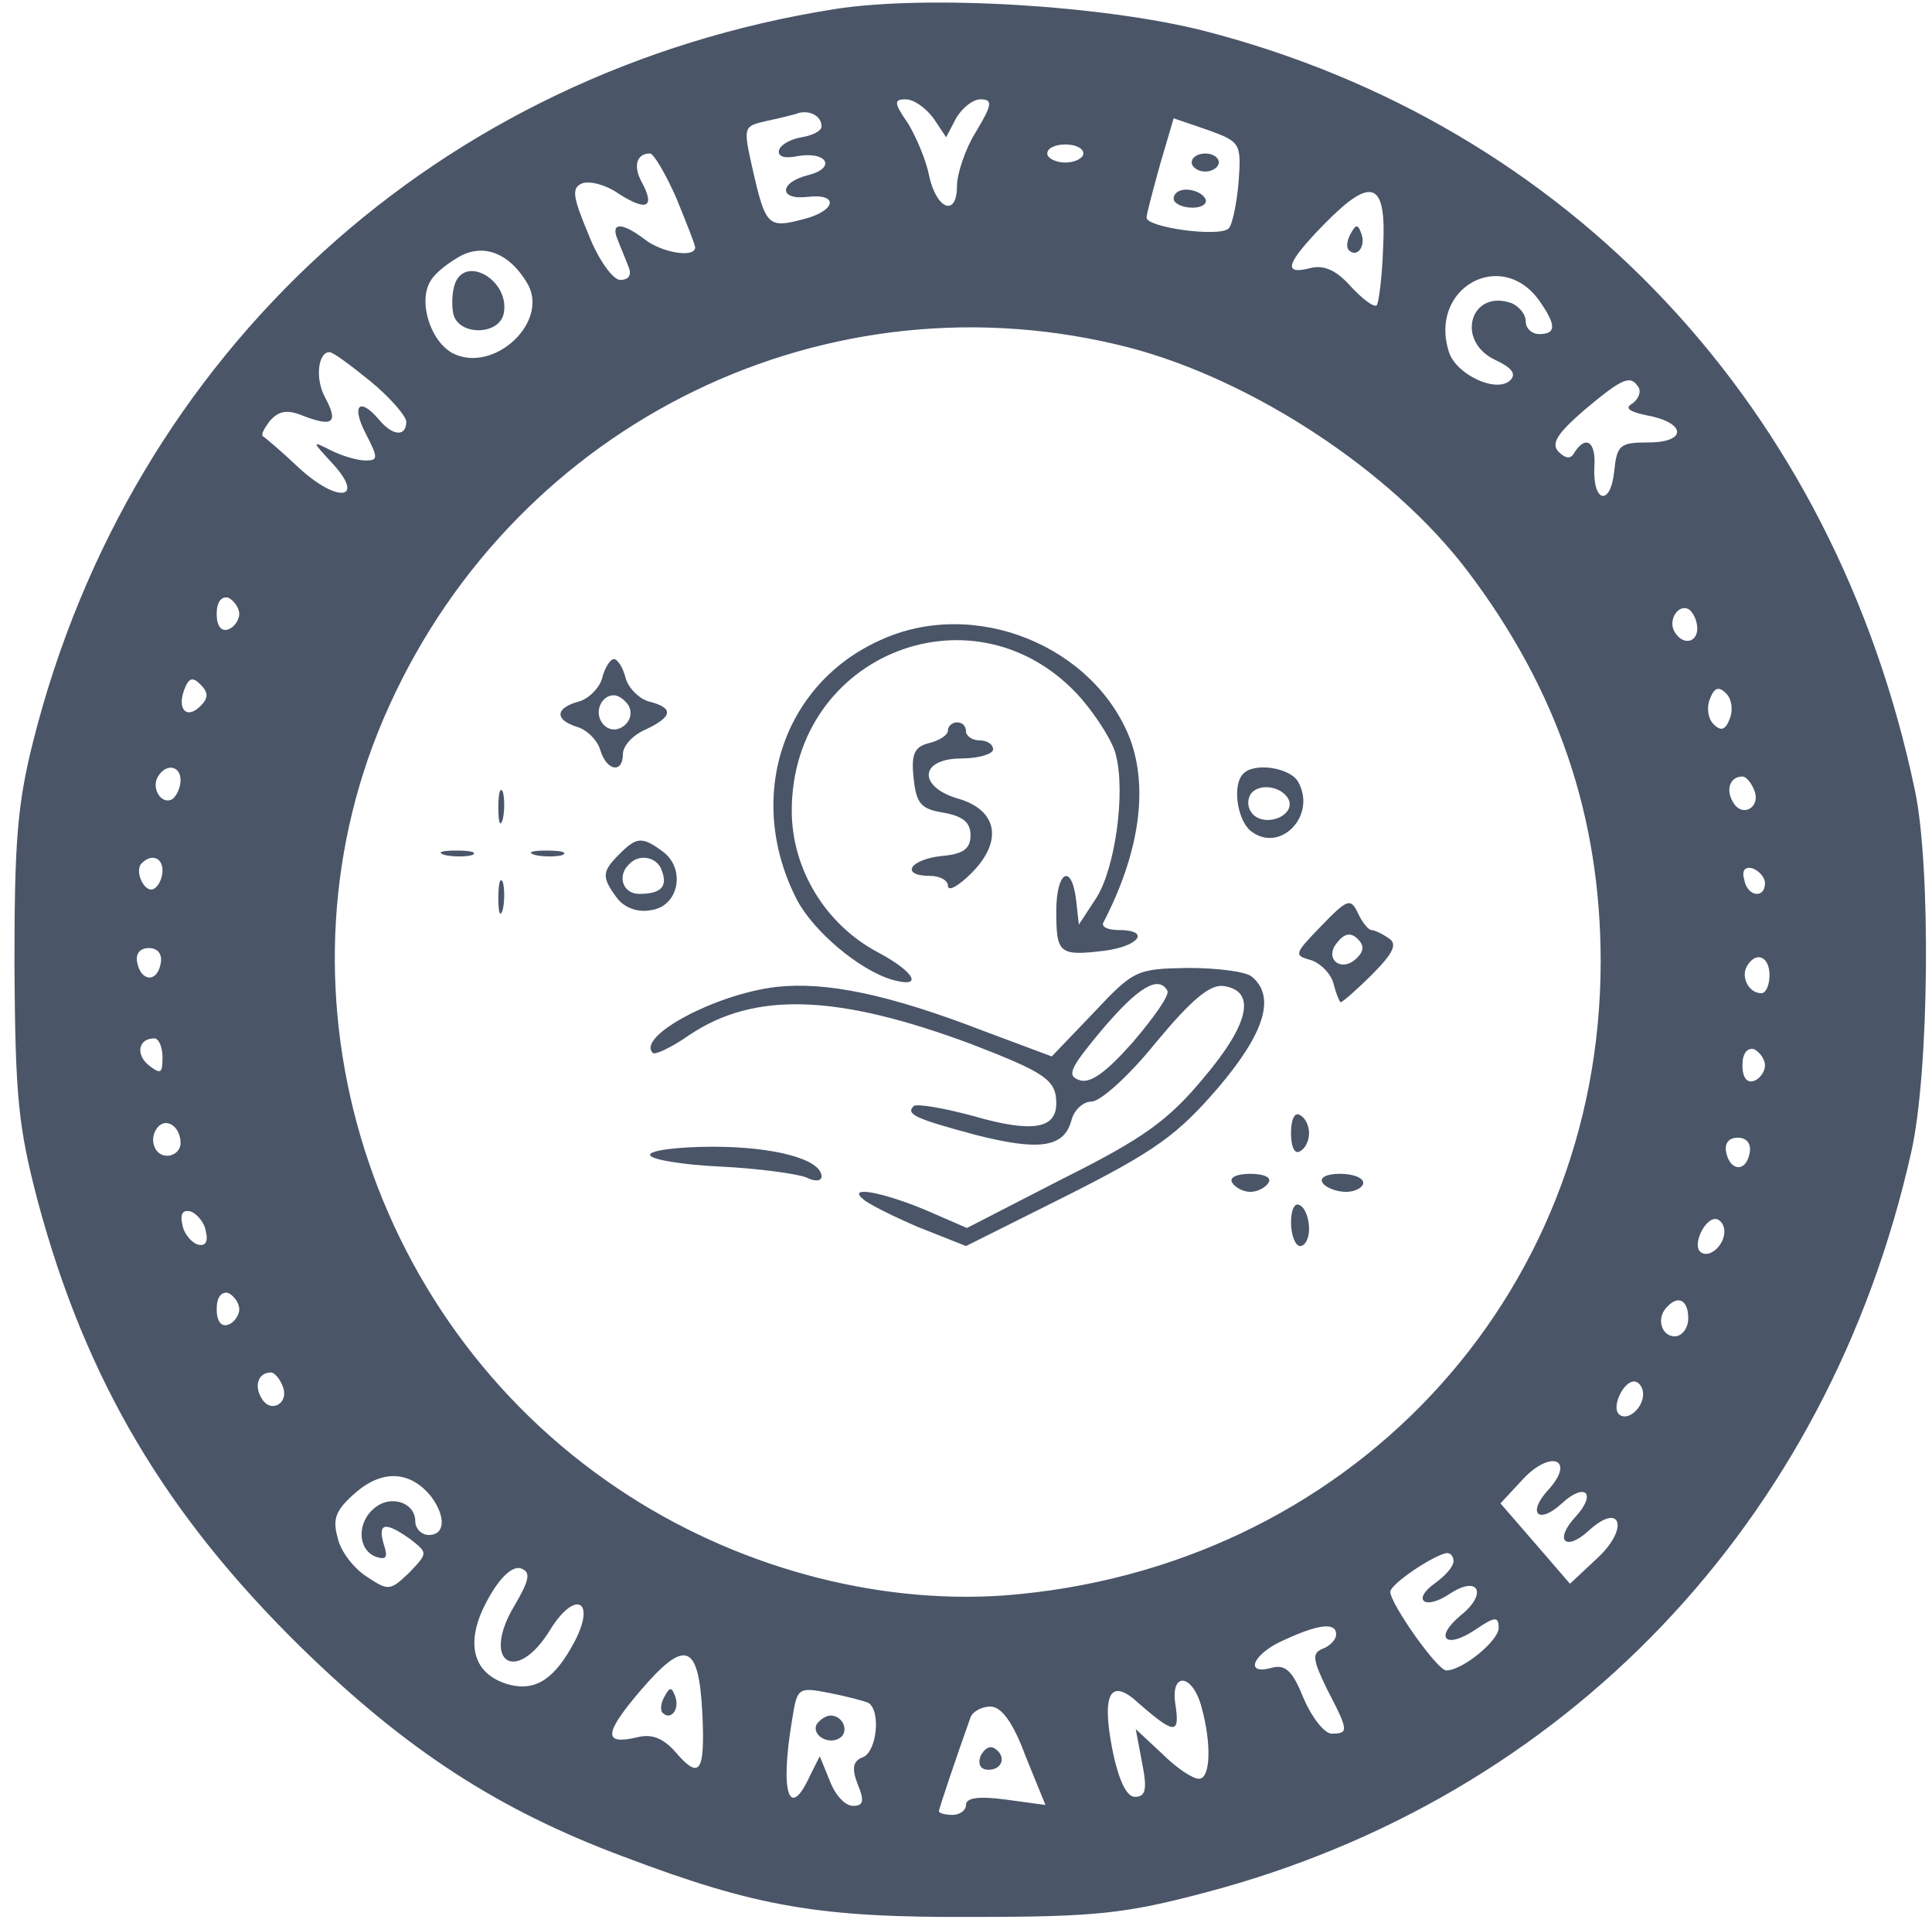 <?xml version="1.0" standalone="no"?>
<!DOCTYPE svg PUBLIC "-//W3C//DTD SVG 20010904//EN"
 "http://www.w3.org/TR/2001/REC-SVG-20010904/DTD/svg10.dtd">
<svg version="1.0" xmlns="http://www.w3.org/2000/svg"
 width="214pt" height="213pt" viewBox="0 0 214 213"
 preserveAspectRatio="xMidYMid meet">

<g transform="translate(0,213) scale(0.1,-0.1)"
fill="#4A5568" stroke="none">
<path d="M925 2120 c-438 -69 -779 -379 -888 -810 -18 -71 -21 -113 -21 -250
1 -145 4 -177 26 -261 53 -197 141 -346 292 -494 116 -113 217 -179 356 -231
148 -56 217 -68 390 -67 135 0 168 4 255 27 399 105 690 410 782 820 20 88 22
317 4 401 -89 424 -383 737 -788 841 -111 28 -305 40 -408 24z m109 -121 l14
-21 11 21 c7 12 19 21 27 21 14 0 13 -6 -5 -36 -12 -19 -21 -47 -21 -60 0 -35
-23 -26 -31 12 -3 16 -14 42 -23 57 -16 23 -16 27 -3 27 9 0 22 -9 31 -21z
m-124 -9 c0 -5 -10 -10 -22 -12 -12 -2 -23 -8 -25 -14 -2 -7 5 -10 20 -7 33 6
44 -13 12 -21 -32 -8 -33 -28 0 -24 35 4 31 -16 -6 -25 -38 -10 -41 -7 -55 54
-11 49 -11 49 15 55 14 3 31 7 36 9 13 3 25 -4 25 -15z m462 -61 c-2 -24 -7
-48 -11 -52 -10 -10 -91 1 -91 12 0 4 7 30 15 59 l15 51 38 -13 c36 -13 37
-15 34 -57z m-172 31 c0 -5 -9 -10 -20 -10 -11 0 -20 5 -20 10 0 6 9 10 20 10
11 0 20 -4 20 -10z m-451 -49 c11 -27 21 -52 21 -55 0 -12 -37 -6 -56 9 -25
19 -38 19 -30 0 3 -8 9 -22 12 -30 4 -9 1 -15 -9 -15 -8 0 -24 22 -35 50 -18
43 -19 52 -7 57 9 3 27 -2 41 -12 30 -19 40 -15 25 13 -10 18 -6 32 9 32 4 0
17 -22 29 -49z m783 -56 c-1 -32 -5 -61 -7 -63 -3 -3 -16 7 -29 21 -16 18 -30
24 -45 20 -31 -8 -26 6 16 49 53 54 69 47 65 -27z m-949 -37 c28 -43 -36 -103
-82 -79 -25 14 -38 58 -24 80 5 9 21 21 34 28 26 13 53 2 72 -29z m1122 -21
c19 -27 19 -37 0 -37 -8 0 -15 6 -15 14 0 8 -7 16 -15 20 -46 17 -64 -42 -18
-63 17 -8 23 -15 16 -22 -15 -15 -60 6 -68 31 -23 71 58 116 100 57z m-454
-52 c137 -36 291 -137 375 -248 99 -131 147 -271 147 -432 0 -374 -281 -673
-661 -702 -143 -10 -299 32 -427 118 -284 190 -393 562 -254 867 143 316 487
483 820 397z m-841 -37 c22 -18 40 -39 40 -45 0 -17 -15 -16 -30 2 -22 26 -31
16 -15 -15 14 -27 14 -30 0 -30 -9 0 -26 5 -38 11 -22 11 -22 11 1 -14 37 -40
7 -45 -36 -6 -20 19 -39 35 -41 36 -2 2 2 9 8 17 10 11 19 13 38 5 32 -12 38
-7 23 21 -11 20 -8 50 5 50 4 0 24 -15 45 -32z m1405 -7 c3 -5 0 -13 -7 -18
-9 -5 -3 -9 16 -13 44 -8 45 -30 2 -30 -32 0 -35 -3 -38 -32 -4 -39 -24 -35
-22 5 2 27 -9 36 -22 16 -4 -8 -10 -7 -18 1 -8 9 -1 20 29 46 43 36 51 39 60
25z m-1550 -251 c0 -7 -6 -15 -12 -17 -8 -3 -13 4 -13 17 0 13 5 20 13 18 6
-3 12 -11 12 -18z m1615 -16 c0 -16 -16 -19 -25 -4 -8 13 4 32 16 25 5 -4 9
-13 9 -21z m-1658 -86 c-15 -15 -26 -4 -18 18 5 13 9 15 18 6 9 -9 9 -15 0
-24z m1694 -14 c-5 -13 -10 -14 -18 -6 -6 6 -8 18 -4 28 5 13 10 14 18 6 6 -6
8 -18 4 -28z m-1716 -68 c0 -8 -4 -17 -9 -21 -12 -7 -24 12 -16 25 9 15 25 12
25 -4z m1743 -11 c8 -19 -13 -31 -23 -14 -9 14 -4 29 10 29 4 0 10 -7 13 -15z
m-1763 -89 c0 -8 -4 -17 -9 -20 -10 -7 -23 19 -14 28 11 11 23 6 23 -8z m1775
-14 c0 -18 -20 -15 -23 4 -3 10 1 15 10 12 7 -3 13 -10 13 -16z m-1777 -89
c-4 -22 -22 -20 -26 1 -2 10 3 16 13 16 10 0 15 -7 13 -17z m1782 -13 c0 -11
-4 -20 -9 -20 -14 0 -23 18 -16 30 10 17 25 11 25 -10z m-1780 -91 c0 -18 -2
-19 -15 -9 -15 12 -12 30 6 30 5 0 9 -10 9 -21z m1775 -9 c0 -7 -6 -15 -12
-17 -8 -3 -13 4 -13 17 0 13 5 20 13 18 6 -3 12 -11 12 -18z m-1755 -86 c0 -8
-7 -14 -15 -14 -15 0 -21 21 -9 33 10 9 24 -2 24 -19z m1738 -11 c-4 -22 -22
-20 -26 1 -2 10 3 16 13 16 10 0 15 -7 13 -17z m-1710 -87 c3 -12 -1 -17 -10
-14 -7 3 -15 13 -16 22 -3 12 1 17 10 14 7 -3 15 -13 16 -22z m1682 0 c0 -16
-18 -31 -27 -22 -8 8 5 36 17 36 5 0 10 -6 10 -14z m-1645 -86 c0 -7 -6 -15
-12 -17 -8 -3 -13 4 -13 17 0 13 5 20 13 18 6 -3 12 -11 12 -18z m1605 -10 c0
-11 -7 -20 -15 -20 -15 0 -21 21 -8 33 12 13 23 7 23 -13z m-1557 -75 c8 -19
-13 -31 -23 -14 -9 14 -4 29 10 29 4 0 10 -7 13 -15z m1507 -9 c0 -16 -18 -31
-27 -22 -8 8 5 36 17 36 5 0 10 -6 10 -14z m-105 -106 c-24 -26 -11 -39 15
-15 26 24 39 11 15 -15 -24 -26 -11 -39 15 -15 35 32 45 3 10 -30 l-31 -29
-38 44 -39 45 26 28 c31 32 57 20 27 -13z m-1237 -8 c16 -22 15 -42 -3 -42 -8
0 -15 7 -15 15 0 21 -27 30 -45 15 -20 -16 -19 -46 1 -54 12 -4 14 -1 9 14 -7
24 2 25 30 5 19 -15 19 -15 -2 -37 -21 -20 -23 -20 -47 -4 -14 9 -29 28 -32
43 -6 21 -2 31 20 50 30 26 61 24 84 -5z m1132 -71 c0 -6 -9 -16 -20 -24 -27
-19 -12 -31 16 -12 32 21 42 0 12 -24 -30 -25 -17 -38 16 -16 22 15 26 15 26
2 0 -14 -40 -47 -58 -47 -10 0 -62 74 -62 87 0 9 50 42 63 43 4 0 7 -4 7 -9z
m-1040 -49 c-38 -63 2 -89 40 -26 27 43 50 32 27 -13 -22 -42 -43 -56 -72 -49
-42 11 -51 47 -25 94 14 26 28 38 37 35 11 -4 10 -12 -7 -41z m910 -32 c0 -6
-7 -13 -15 -16 -12 -5 -11 -12 5 -45 24 -46 24 -49 5 -49 -8 0 -22 18 -31 39
-12 30 -20 38 -35 34 -32 -9 -21 16 14 31 39 18 57 19 57 6z m-702 -88 c3 -66
-3 -74 -31 -41 -13 14 -25 19 -41 15 -38 -9 -37 4 2 50 51 60 66 55 70 -24z
m553 7 c11 -40 10 -79 -3 -79 -7 0 -25 12 -41 28 l-29 27 7 -37 c6 -30 4 -38
-8 -38 -9 0 -18 18 -25 53 -12 62 -2 80 30 50 39 -34 45 -34 40 -1 -6 37 19
35 29 -3z m-369 5 c14 -9 9 -54 -6 -60 -11 -4 -13 -12 -6 -30 8 -19 6 -24 -5
-24 -9 0 -20 12 -26 28 l-11 27 -11 -22 c-23 -50 -33 -18 -20 60 6 38 6 39 42
32 20 -4 39 -9 43 -11z m174 -59 l22 -54 -44 6 c-30 4 -44 2 -44 -6 0 -6 -7
-11 -15 -11 -8 0 -15 2 -15 4 0 3 20 62 35 104 2 6 12 12 22 12 12 0 25 -17
39 -55z"/>
<path d="M1320 1950 c0 -5 7 -10 15 -10 8 0 15 5 15 10 0 6 -7 10 -15 10 -8 0
-15 -4 -15 -10z"/>
<path d="M1300 1910 c0 -5 9 -10 21 -10 11 0 17 5 14 10 -3 6 -13 10 -21 10
-8 0 -14 -4 -14 -10z"/>
<path d="M1496 1871 c-4 -7 -5 -15 -2 -18 9 -9 19 4 14 18 -4 11 -6 11 -12 0z"/>
<path d="M504 1816 c-3 -8 -4 -23 -2 -33 5 -25 51 -25 56 0 7 36 -42 65 -54
33z"/>
<path d="M975 1421 c-109 -49 -150 -176 -92 -288 18 -34 68 -77 105 -88 35
-10 26 8 -15 30 -59 31 -96 93 -96 157 0 175 206 255 321 124 17 -20 35 -48
38 -62 11 -42 -1 -127 -22 -159 l-19 -29 -3 27 c-5 42 -22 32 -22 -12 0 -47 3
-50 53 -44 39 5 52 23 16 23 -11 0 -19 3 -17 8 40 77 50 148 30 203 -40 104
-173 158 -277 110z"/>
<path d="M667 1379 c-3 -11 -15 -23 -26 -26 -26 -7 -27 -20 -2 -28 11 -3 23
-15 26 -26 7 -23 25 -26 25 -4 0 9 11 21 25 27 30 14 32 24 4 31 -11 3 -23 15
-26 26 -3 12 -9 21 -13 21 -4 0 -10 -9 -13 -21z m29 -30 c10 -17 -13 -36 -27
-22 -12 12 -4 33 11 33 5 0 12 -5 16 -11z"/>
<path d="M1050 1321 c0 -5 -9 -11 -21 -14 -16 -4 -20 -12 -17 -39 3 -28 8 -34
33 -38 22 -4 30 -11 30 -25 0 -15 -8 -21 -32 -23 -36 -4 -46 -22 -13 -22 11 0
20 -5 20 -11 0 -7 12 0 26 14 35 35 29 69 -13 82 -47 13 -45 45 2 45 19 0 35
5 35 10 0 6 -7 10 -15 10 -8 0 -15 5 -15 10 0 6 -4 10 -10 10 -5 0 -10 -4 -10
-9z"/>
<path d="M1377 1273 c-12 -12 -7 -50 8 -63 32 -26 74 16 53 54 -9 16 -49 22
-61 9z m51 -30 c5 -17 -26 -29 -40 -15 -6 6 -7 15 -3 22 9 14 37 9 43 -7z"/>
<path d="M552 1235 c0 -16 2 -22 5 -12 2 9 2 23 0 30 -3 6 -5 -1 -5 -18z"/>
<path d="M686 1184 c-19 -19 -20 -25 -3 -48 8 -11 23 -17 38 -14 31 4 39 46
13 65 -23 17 -29 16 -48 -3z m47 -18 c7 -18 -1 -26 -25 -26 -18 0 -25 20 -11
33 11 12 31 8 36 -7z"/>
<path d="M493 1183 c9 -2 23 -2 30 0 6 3 -1 5 -18 5 -16 0 -22 -2 -12 -5z"/>
<path d="M593 1183 c9 -2 23 -2 30 0 6 3 -1 5 -18 5 -16 0 -22 -2 -12 -5z"/>
<path d="M552 1135 c0 -16 2 -22 5 -12 2 9 2 23 0 30 -3 6 -5 -1 -5 -18z"/>
<path d="M1463 1104 c-29 -30 -30 -32 -12 -37 11 -3 23 -15 26 -26 3 -12 7
-21 8 -21 2 0 18 14 35 31 24 24 28 34 18 40 -7 5 -16 9 -19 9 -3 0 -10 8 -15
19 -8 17 -12 15 -41 -15z m40 -35 c-17 -17 -37 -1 -22 17 8 10 15 12 23 4 7
-7 7 -13 -1 -21z"/>
<path d="M1211 1008 l-46 -48 -75 28 c-106 41 -175 55 -230 49 -68 -8 -155
-55 -137 -73 2 -3 21 6 41 20 72 48 163 45 311 -10 83 -32 95 -40 95 -66 0
-28 -26 -33 -92 -14 -33 9 -63 14 -66 11 -9 -9 2 -14 69 -32 71 -18 98 -14
106 17 3 11 13 20 22 20 10 0 42 29 71 65 39 47 60 65 75 63 37 -5 29 -42 -22
-102 -39 -47 -67 -67 -155 -111 l-107 -55 -46 20 c-48 20 -87 27 -69 12 5 -5
33 -19 61 -31 l53 -21 114 57 c97 49 121 67 165 118 52 61 64 101 38 123 -6 6
-39 10 -71 10 -57 -1 -60 -2 -105 -50z m82 25 c3 -5 -15 -30 -38 -57 -30 -34
-48 -47 -60 -42 -14 5 -9 14 26 56 40 47 62 60 72 43z"/>
<path d="M1430 875 c0 -15 4 -24 10 -20 6 3 10 12 10 20 0 8 -4 17 -10 20 -6
4 -10 -5 -10 -20z"/>
<path d="M720 851 c0 -5 35 -11 78 -13 42 -2 85 -8 95 -12 10 -5 17 -4 17 1 0
19 -52 33 -120 33 -39 0 -70 -4 -70 -9z"/>
<path d="M1365 820 c3 -5 12 -10 20 -10 8 0 17 5 20 10 4 6 -5 10 -20 10 -15
0 -24 -4 -20 -10z"/>
<path d="M1465 820 c3 -5 15 -10 26 -10 10 0 19 5 19 10 0 6 -12 10 -26 10
-14 0 -23 -4 -19 -10z"/>
<path d="M1430 776 c0 -14 5 -26 10 -26 6 0 10 9 10 19 0 11 -4 23 -10 26 -6
4 -10 -5 -10 -19z"/>
<path d="M736 251 c-4 -7 -5 -15 -2 -18 9 -9 19 4 14 18 -4 11 -6 11 -12 0z"/>
<path d="M905 221 c-7 -12 12 -24 25 -16 11 7 4 25 -10 25 -5 0 -11 -4 -15 -9z"/>
<path d="M1086 185 c-3 -9 0 -15 9 -15 16 0 20 16 6 24 -5 3 -11 -1 -15 -9z"/>
</g>
</svg>
